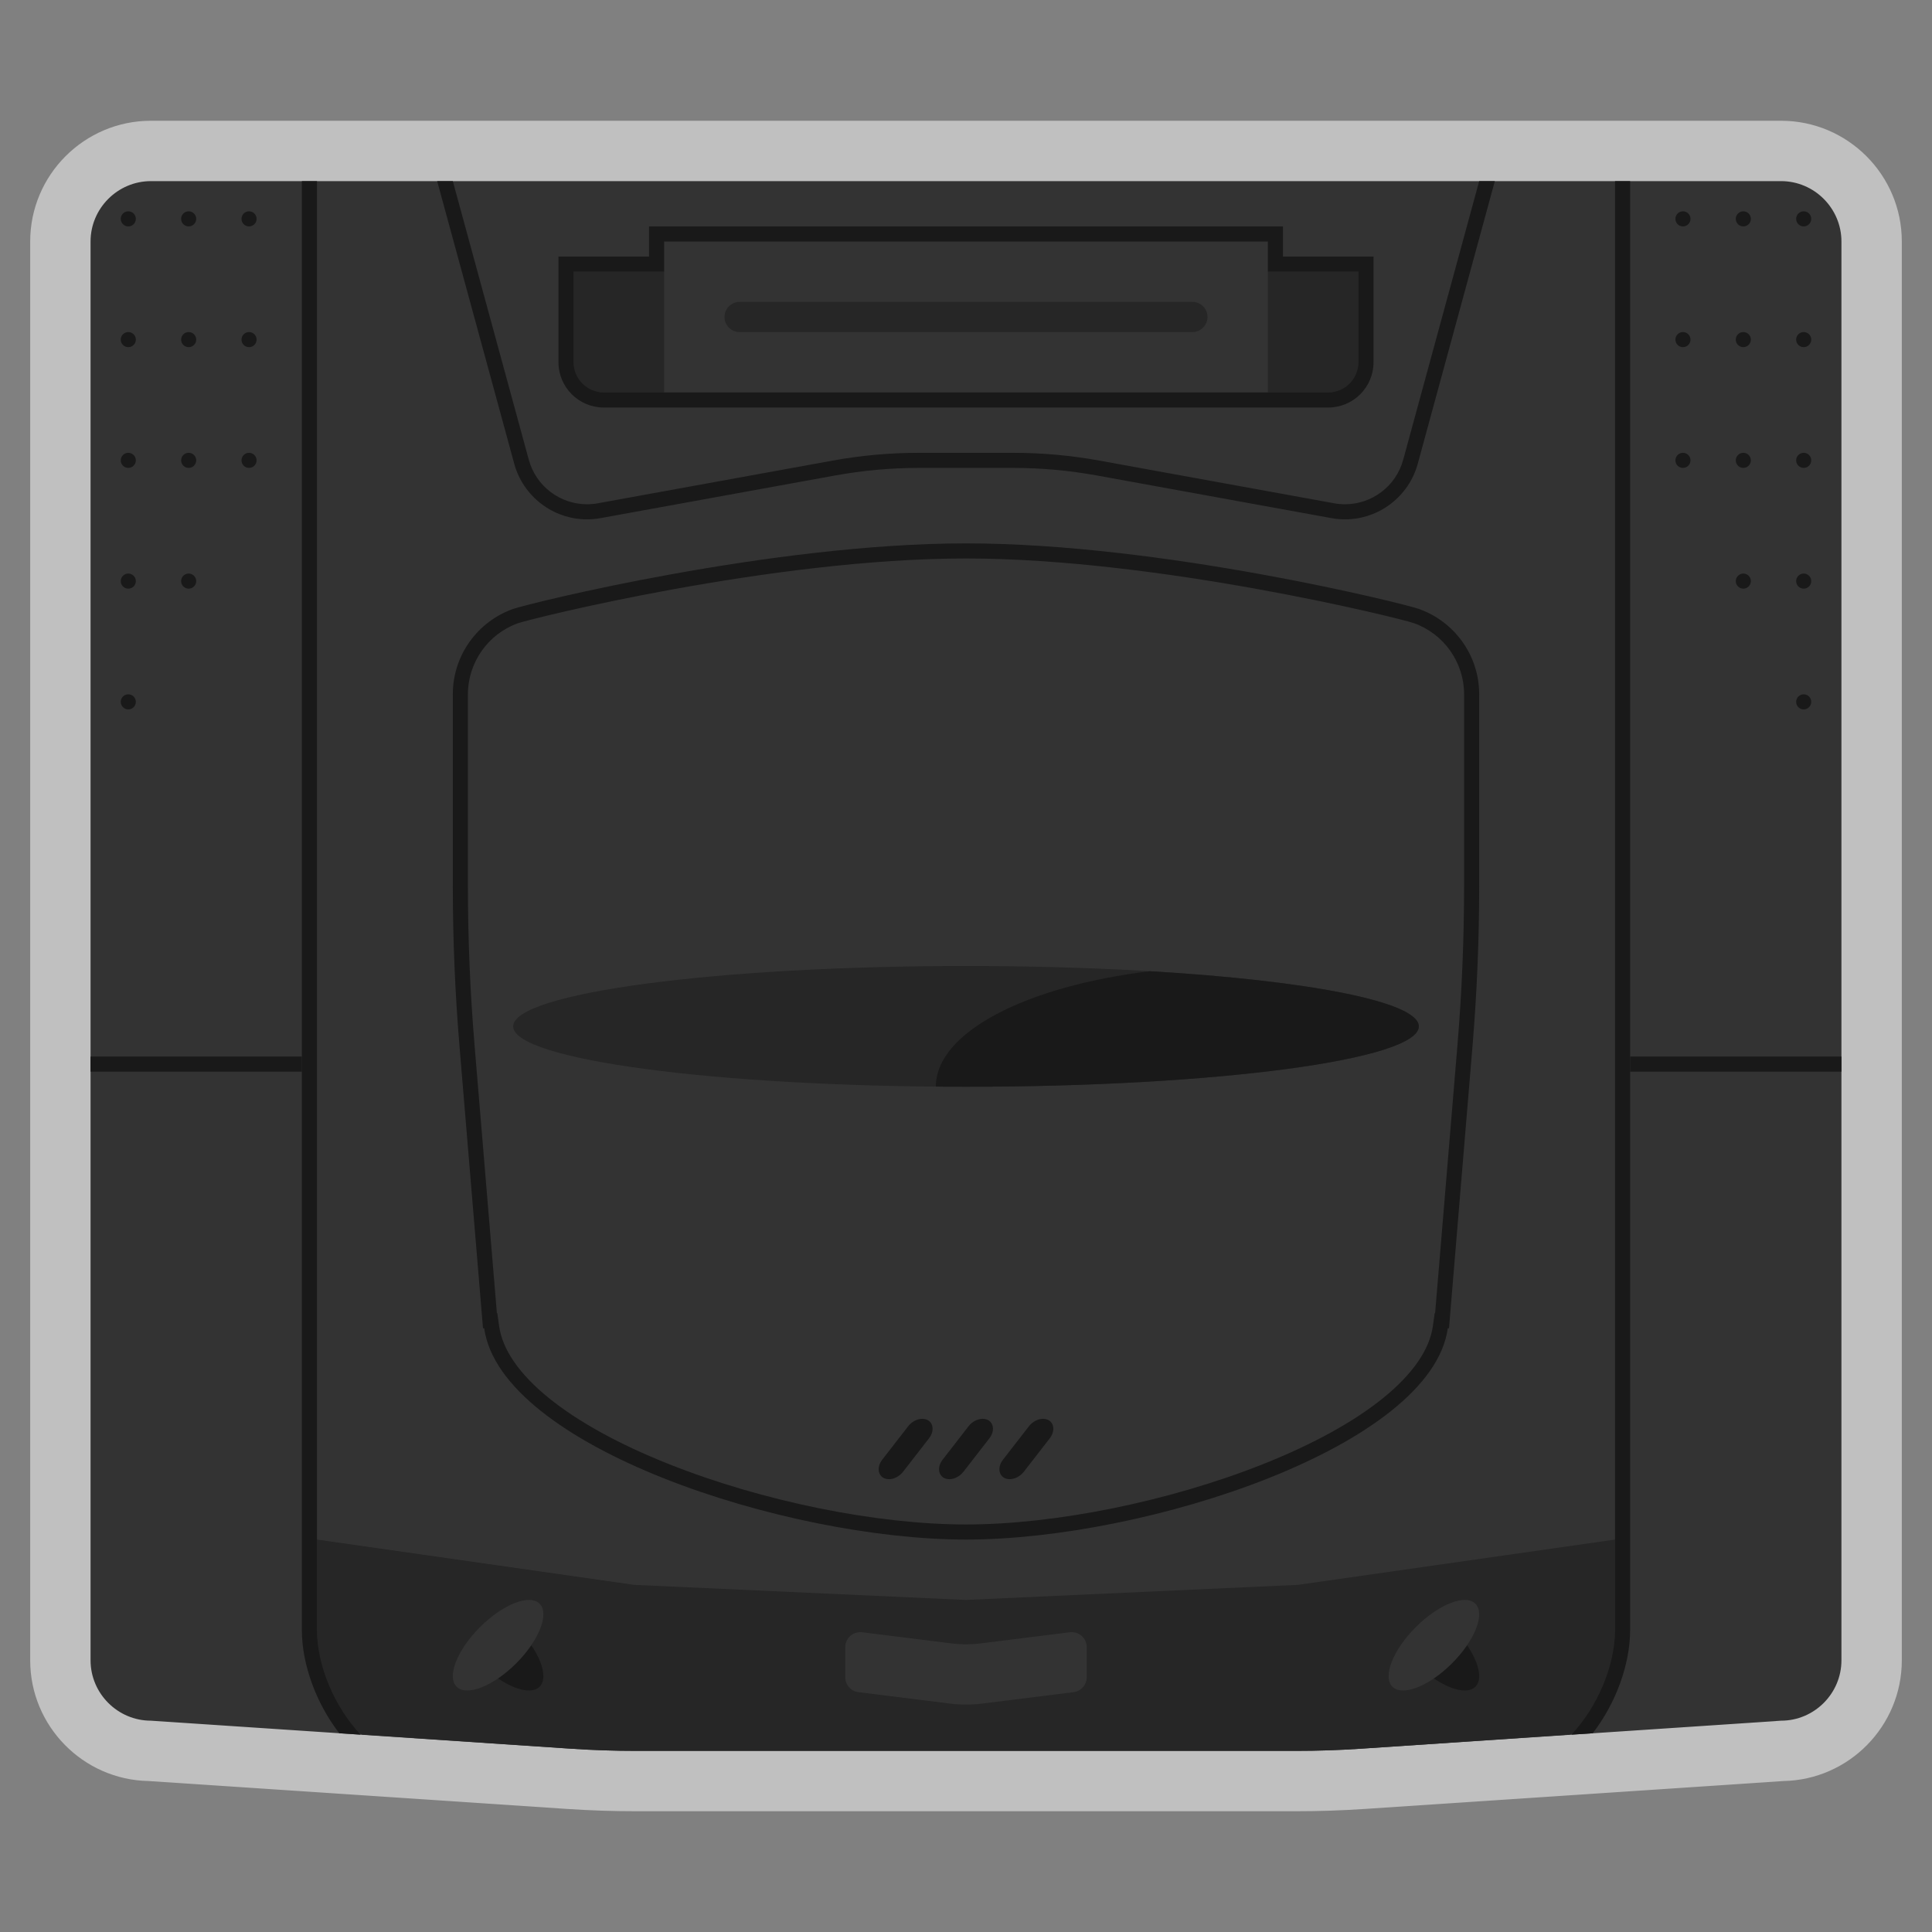 <?xml version="1.0" encoding="UTF-8" standalone="no"?>
<svg
   xmlns:dc="http://purl.org/dc/elements/1.1/"
   xmlns:cc="http://creativecommons.org/ns#"
   xmlns:rdf="http://www.w3.org/1999/02/22-rdf-syntax-ns#"
   xmlns:svg="http://www.w3.org/2000/svg"
   xmlns="http://www.w3.org/2000/svg"
   viewBox="0 0 320 320"
   height="320"
   width="320"
   xml:space="preserve"
   version="1.1"
   id="svg2"><rect x="0" y="0" width="320" height="320" fill="#808080" stroke="none"/><defs
     id="defs6"><clipPath
       id="clipPath16"
       clipPathUnits="userSpaceOnUse"><path
         id="path18"
         d="M 0,256 256,256 256,0 0,0 0,256 Z" /></clipPath><clipPath
       id="clipPath24"
       clipPathUnits="userSpaceOnUse"><path
         id="path26"
         d="M 4,240 252,240 252,16 4,16 4,240 Z" /></clipPath></defs><g
     transform="matrix(1.25,0,0,-1.25,0,320)"
     id="g10"><g
       id="g12"><g
         clip-path="url(#clipPath16)"
         id="g14"><g
           id="g20"><g
             id="g22" /><g
             id="g28"><g
               style="opacity:0.5"
               id="g30"
               clip-path="url(#clipPath24)"><g
                 id="g32"
                 transform="translate(236,240)"><path
                   id="path34"
                   style="fill:#ffffff;fill-opacity:1;fill-rule:nonzero;stroke:none"
                   d="m 0,0 -216,0 c -8.822,0 -16,-7.178 -16,-16 l 0,-188 c 0,-8.719 7.009,-15.831 15.688,-15.997 l 55.527,-3.702 c 2.998,-0.199 6.042,-0.301 9.047,-0.301 l 87.476,0 c 3.005,0 6.049,0.102 9.047,0.301 l 55.527,3.702 C 8.991,-219.831 16,-212.719 16,-204 l 0,188 C 16,-7.178 8.822,0 0,0" /></g></g></g></g><g
           transform="translate(236,28)"
           id="g36"><path
             id="path38"
             style="fill:#333333;fill-opacity:1;fill-rule:nonzero;stroke:none"
             d="M 0,0 -55.747,-3.717 C -58.582,-3.905 -61.421,-4 -64.262,-4 l -87.476,0 c -2.841,0 -5.68,0.095 -8.514,0.283 L -216,0 c -4.4,0 -8,3.6 -8,8 l 0,188 c 0,4.4 3.6,8 8,8 l 216,0 c 4.4,0 8,-3.6 8,-8 L 8,8 C 8,3.6 4.4,0 0,0" /></g><g
           transform="translate(158,212)"
           id="g40"><path
             id="path42"
             style="fill:#262626;fill-opacity:1;fill-rule:nonzero;stroke:none"
             d="m 0,0 -60,0 c -1.104,0 -2,0.896 -2,2 0,1.104 0.896,2 2,2 L 0,4 C 1.104,4 2,3.104 2,2 2,0.896 1.104,0 0,0" /></g><g
           transform="translate(128,184)"
           id="g44"><path
             id="path46"
             style="fill:#191919;fill-opacity:1;fill-rule:nonzero;stroke:none"
             d="M 0,0 C -25.773,0 -57.986,-7.951 -60.096,-8.717 -64.707,-10.392 -68,-14.811 -68,-20 l 0,-25.352 c 0,-7.096 0.295,-14.188 0.884,-21.259 L -64,-104 l 0.157,0 C -61.645,-119.635 -24,-132 0,-132 c 24,0 61.645,12.365 63.843,28 l 0.157,0 3.115,37.389 C 67.705,-59.54 68,-52.448 68,-45.352 L 68,-20 c 0,5.245 -3.364,9.703 -8.053,11.335 C 57.926,-7.96 25.966,0 0,0 M 0,-2 C 25.435,-2 57.384,-9.89 59.29,-10.553 63.304,-11.951 66,-15.747 66,-20 l 0,-25.352 c 0,-7.01 -0.295,-14.107 -0.877,-21.093 L 62.16,-102 l -0.056,0 -0.242,-1.722 c -0.883,-6.282 -9.086,-12.946 -22.504,-18.283 C 26.959,-126.937 11.878,-130 0,-130 c -11.877,0 -26.958,3.063 -39.358,7.995 -13.418,5.337 -21.621,12.001 -22.504,18.283 l -0.242,1.722 -0.056,0 -2.963,35.555 C -65.705,-59.459 -66,-52.362 -66,-45.352 L -66,-20 c 0,4.193 2.647,7.972 6.586,9.403 C -57.796,-10.01 -25.79,-2 0,-2" /></g><g
           transform="translate(196,232)"
           id="g48"><path
             id="path50"
             style="fill:#191919;fill-opacity:1;fill-rule:nonzero;stroke:none"
             d="m 0,0 -10.069,-36.921 c -0.964,-3.532 -4.167,-5.896 -7.712,-5.896 -0.475,0 -0.955,0.042 -1.438,0.129 l -31.103,5.656 C -54.1,-36.346 -57.932,-36 -61.771,-36 l -6.229,0 -6.229,0 c -3.839,0 -7.671,-0.346 -11.449,-1.032 l -31.103,-5.656 c -0.483,-0.087 -0.963,-0.129 -1.438,-0.129 -3.544,0 -6.748,2.364 -7.712,5.896 L -136,0 l -2.073,0 0.143,-0.526 10.07,-36.922 c 1.183,-4.339 5.148,-7.369 9.641,-7.369 0.599,0 1.203,0.054 1.796,0.162 L -85.32,-39 c 3.65,0.664 7.382,1 11.091,1 l 6.229,0 6.229,0 c 3.709,0 7.441,-0.336 11.091,-1 l 31.104,-5.655 c 0.592,-0.108 1.196,-0.162 1.795,-0.162 4.493,0 8.458,3.03 9.641,7.369 L 1.93,-0.526 2.073,0 0,0 Z" /></g><path
           id="path52"
           style="fill:#262626;fill-opacity:1;fill-rule:nonzero;stroke:none"
           d="m 180,204 -12,0 0,16 12,0 0,-16 z" /><path
           id="path54"
           style="fill:#262626;fill-opacity:1;fill-rule:nonzero;stroke:none"
           d="m 88,204 -12,0 0,16 12,0 0,-16 z" /><g
           transform="translate(170,226)"
           id="g56"><path
             id="path58"
             style="fill:#191919;fill-opacity:1;fill-rule:nonzero;stroke:none"
             d="m 0,0 -2,0 -80,0 -2,0 0,-2 0,-2 -10,0 -2,0 0,-2 0,-12 c 0,-3.309 2.691,-6 6,-6 l 96,0 c 3.309,0 6,2.691 6,6 l 0,12 0,2 -2,0 -10,0 0,2 0,2 z m -2,-2 0,-4 12,0 0,-12 c 0,-2.209 -1.791,-4 -4,-4 l -96,0 c -2.209,0 -4,1.791 -4,4 l 0,12 12,0 0,4 80,0" /></g><path
           id="path60"
           style="fill:#191919;fill-opacity:1;fill-rule:nonzero;stroke:none"
           d="m 40,114 -28,0 0,2 28,0 0,-2 z" /><path
           id="path62"
           style="fill:#191919;fill-opacity:1;fill-rule:nonzero;stroke:none"
           d="m 244,114 -28,0 0,2 28,0 0,-2 z" /><g
           transform="translate(128,44)"
           id="g64"><path
             id="path66"
             style="fill:#262626;fill-opacity:1;fill-rule:nonzero;stroke:none"
             d="m 0,0 -44,2 -42,6 0,-12 0,-4 1.178,-3.999 L -84,-16 l 4,-1.847 27.748,-1.87 c 2.834,-0.188 5.673,-0.283 8.514,-0.283 l 87.476,0 c 2.84,0 5.68,0.095 8.515,0.283 L 80,-17.847 84,-16 84.821,-11.999 86,-8 86,-4 86,8 44,2 0,0 Z" /></g><g
           transform="translate(188,120)"
           id="g68"><path
             id="path70"
             style="fill:#262626;fill-opacity:1;fill-rule:nonzero;stroke:none"
             d="m 0,0 c 0,-4.418 -26.863,-8 -60,-8 -33.137,0 -60,3.582 -60,8 0,4.418 26.863,8 60,8 C -26.863,8 0,4.418 0,0" /></g><g
           transform="translate(152.366,127.311)"
           id="g72"><path
             id="path74"
             style="fill:#191919;fill-opacity:1;fill-rule:nonzero;stroke:none"
             d="m 0,0 c -16.401,-1.992 -28.343,-8.082 -28.365,-15.291 1.323,-0.012 2.654,-0.02 3.999,-0.02 33.137,0 60,3.582 60,8 C 35.634,-4.05 20.991,-1.246 0,0" /></g><g
           transform="translate(125.791,60)"
           id="g76"><path
             id="path78"
             style="fill:#191919;fill-opacity:1;fill-rule:nonzero;stroke:none"
             d="M 0,0 0,0 C -1.33,0 -1.809,1.399 -0.886,2.589 L 2.545,7.011 C 3.015,7.617 3.74,8 4.418,8 5.748,8 6.227,6.601 5.304,5.411 L 1.873,0.989 C 1.403,0.383 0.678,0 0,0" /></g><g
           transform="translate(133.791,60)"
           id="g80"><path
             id="path82"
             style="fill:#191919;fill-opacity:1;fill-rule:nonzero;stroke:none"
             d="M 0,0 0,0 C -1.33,0 -1.809,1.399 -0.886,2.589 L 2.545,7.011 C 3.016,7.617 3.74,8 4.418,8 5.748,8 6.227,6.601 5.304,5.411 L 1.873,0.989 C 1.402,0.383 0.678,0 0,0" /></g><g
           transform="translate(117.791,60)"
           id="g84"><path
             id="path86"
             style="fill:#191919;fill-opacity:1;fill-rule:nonzero;stroke:none"
             d="M 0,0 0,0 C -1.33,0 -1.809,1.399 -0.886,2.589 L 2.545,7.011 C 3.015,7.617 3.74,8 4.418,8 5.748,8 6.227,6.601 5.304,5.411 L 1.873,0.989 C 1.403,0.383 0.678,0 0,0" /></g><g
           transform="translate(42,40)"
           id="g88"><path
             id="path90"
             style="fill:#191919;fill-opacity:1;fill-rule:nonzero;stroke:none"
             d="m 0,0 0,192 -2,0 0,-192 c 0,-4.553 1.905,-9.721 4.958,-13.664 L 5.78,-13.852 C 2.332,-10.191 0,-4.719 0,0" /></g><g
           transform="translate(214,232)"
           id="g92"><path
             id="path94"
             style="fill:#191919;fill-opacity:1;fill-rule:nonzero;stroke:none"
             d="m 0,0 0,-192 c 0,-4.719 -2.332,-10.191 -5.78,-13.852 l 2.822,0.188 C 0.095,-201.721 2,-196.553 2,-192 L 2,0 0,0 Z" /></g><g
           transform="translate(18,227)"
           id="g96"><path
             id="path98"
             style="fill:#191919;fill-opacity:1;fill-rule:nonzero;stroke:none"
             d="m 0,0 c 0,-0.552 -0.448,-1 -1,-1 -0.552,0 -1,0.448 -1,1 0,0.552 0.448,1 1,1 0.552,0 1,-0.448 1,-1" /></g><g
           transform="translate(26,227)"
           id="g100"><path
             id="path102"
             style="fill:#191919;fill-opacity:1;fill-rule:nonzero;stroke:none"
             d="m 0,0 c 0,-0.552 -0.448,-1 -1,-1 -0.552,0 -1,0.448 -1,1 0,0.552 0.448,1 1,1 0.552,0 1,-0.448 1,-1" /></g><g
           transform="translate(34,227)"
           id="g104"><path
             id="path106"
             style="fill:#191919;fill-opacity:1;fill-rule:nonzero;stroke:none"
             d="m 0,0 c 0,-0.552 -0.448,-1 -1,-1 -0.552,0 -1,0.448 -1,1 0,0.552 0.448,1 1,1 0.552,0 1,-0.448 1,-1" /></g><g
           transform="translate(18,211)"
           id="g108"><path
             id="path110"
             style="fill:#191919;fill-opacity:1;fill-rule:nonzero;stroke:none"
             d="m 0,0 c 0,-0.552 -0.448,-1 -1,-1 -0.552,0 -1,0.448 -1,1 0,0.552 0.448,1 1,1 0.552,0 1,-0.448 1,-1" /></g><g
           transform="translate(26,211)"
           id="g112"><path
             id="path114"
             style="fill:#191919;fill-opacity:1;fill-rule:nonzero;stroke:none"
             d="m 0,0 c 0,-0.552 -0.448,-1 -1,-1 -0.552,0 -1,0.448 -1,1 0,0.552 0.448,1 1,1 0.552,0 1,-0.448 1,-1" /></g><g
           transform="translate(34,211)"
           id="g116"><path
             id="path118"
             style="fill:#191919;fill-opacity:1;fill-rule:nonzero;stroke:none"
             d="m 0,0 c 0,-0.552 -0.448,-1 -1,-1 -0.552,0 -1,0.448 -1,1 0,0.552 0.448,1 1,1 0.552,0 1,-0.448 1,-1" /></g><g
           transform="translate(18,195)"
           id="g120"><path
             id="path122"
             style="fill:#191919;fill-opacity:1;fill-rule:nonzero;stroke:none"
             d="m 0,0 c 0,-0.552 -0.448,-1 -1,-1 -0.552,0 -1,0.448 -1,1 0,0.552 0.448,1 1,1 0.552,0 1,-0.448 1,-1" /></g><g
           transform="translate(26,195)"
           id="g124"><path
             id="path126"
             style="fill:#191919;fill-opacity:1;fill-rule:nonzero;stroke:none"
             d="m 0,0 c 0,-0.552 -0.448,-1 -1,-1 -0.552,0 -1,0.448 -1,1 0,0.552 0.448,1 1,1 0.552,0 1,-0.448 1,-1" /></g><g
           transform="translate(34,195)"
           id="g128"><path
             id="path130"
             style="fill:#191919;fill-opacity:1;fill-rule:nonzero;stroke:none"
             d="m 0,0 c 0,-0.552 -0.448,-1 -1,-1 -0.552,0 -1,0.448 -1,1 0,0.552 0.448,1 1,1 0.552,0 1,-0.448 1,-1" /></g><g
           transform="translate(18,179)"
           id="g132"><path
             id="path134"
             style="fill:#191919;fill-opacity:1;fill-rule:nonzero;stroke:none"
             d="m 0,0 c 0,-0.552 -0.448,-1 -1,-1 -0.552,0 -1,0.448 -1,1 0,0.552 0.448,1 1,1 0.552,0 1,-0.448 1,-1" /></g><g
           transform="translate(26,179)"
           id="g136"><path
             id="path138"
             style="fill:#191919;fill-opacity:1;fill-rule:nonzero;stroke:none"
             d="m 0,0 c 0,-0.552 -0.448,-1 -1,-1 -0.552,0 -1,0.448 -1,1 0,0.552 0.448,1 1,1 0.552,0 1,-0.448 1,-1" /></g><g
           transform="translate(18,163)"
           id="g140"><path
             id="path142"
             style="fill:#191919;fill-opacity:1;fill-rule:nonzero;stroke:none"
             d="m 0,0 c 0,-0.552 -0.448,-1 -1,-1 -0.552,0 -1,0.448 -1,1 0,0.552 0.448,1 1,1 0.552,0 1,-0.448 1,-1" /></g><g
           transform="translate(238,227)"
           id="g144"><path
             id="path146"
             style="fill:#191919;fill-opacity:1;fill-rule:nonzero;stroke:none"
             d="M 0,0 C 0,-0.552 0.447,-1 1,-1 1.553,-1 2,-0.552 2,0 2,0.552 1.553,1 1,1 0.447,1 0,0.552 0,0" /></g><g
           transform="translate(230,227)"
           id="g148"><path
             id="path150"
             style="fill:#191919;fill-opacity:1;fill-rule:nonzero;stroke:none"
             d="M 0,0 C 0,-0.552 0.447,-1 1,-1 1.553,-1 2,-0.552 2,0 2,0.552 1.553,1 1,1 0.447,1 0,0.552 0,0" /></g><g
           transform="translate(222,227)"
           id="g152"><path
             id="path154"
             style="fill:#191919;fill-opacity:1;fill-rule:nonzero;stroke:none"
             d="M 0,0 C 0,-0.552 0.447,-1 1,-1 1.553,-1 2,-0.552 2,0 2,0.552 1.553,1 1,1 0.447,1 0,0.552 0,0" /></g><g
           transform="translate(238,211)"
           id="g156"><path
             id="path158"
             style="fill:#191919;fill-opacity:1;fill-rule:nonzero;stroke:none"
             d="M 0,0 C 0,-0.552 0.447,-1 1,-1 1.553,-1 2,-0.552 2,0 2,0.552 1.553,1 1,1 0.447,1 0,0.552 0,0" /></g><g
           transform="translate(230,211)"
           id="g160"><path
             id="path162"
             style="fill:#191919;fill-opacity:1;fill-rule:nonzero;stroke:none"
             d="M 0,0 C 0,-0.552 0.447,-1 1,-1 1.553,-1 2,-0.552 2,0 2,0.552 1.553,1 1,1 0.447,1 0,0.552 0,0" /></g><g
           transform="translate(222,211)"
           id="g164"><path
             id="path166"
             style="fill:#191919;fill-opacity:1;fill-rule:nonzero;stroke:none"
             d="M 0,0 C 0,-0.552 0.447,-1 1,-1 1.553,-1 2,-0.552 2,0 2,0.552 1.553,1 1,1 0.447,1 0,0.552 0,0" /></g><g
           transform="translate(238,195)"
           id="g168"><path
             id="path170"
             style="fill:#191919;fill-opacity:1;fill-rule:nonzero;stroke:none"
             d="M 0,0 C 0,-0.552 0.447,-1 1,-1 1.553,-1 2,-0.552 2,0 2,0.552 1.553,1 1,1 0.447,1 0,0.552 0,0" /></g><g
           transform="translate(230,195)"
           id="g172"><path
             id="path174"
             style="fill:#191919;fill-opacity:1;fill-rule:nonzero;stroke:none"
             d="M 0,0 C 0,-0.552 0.447,-1 1,-1 1.553,-1 2,-0.552 2,0 2,0.552 1.553,1 1,1 0.447,1 0,0.552 0,0" /></g><g
           transform="translate(222,195)"
           id="g176"><path
             id="path178"
             style="fill:#191919;fill-opacity:1;fill-rule:nonzero;stroke:none"
             d="M 0,0 C 0,-0.552 0.447,-1 1,-1 1.553,-1 2,-0.552 2,0 2,0.552 1.553,1 1,1 0.447,1 0,0.552 0,0" /></g><g
           transform="translate(238,179)"
           id="g180"><path
             id="path182"
             style="fill:#191919;fill-opacity:1;fill-rule:nonzero;stroke:none"
             d="M 0,0 C 0,-0.552 0.447,-1 1,-1 1.553,-1 2,-0.552 2,0 2,0.552 1.553,1 1,1 0.447,1 0,0.552 0,0" /></g><g
           transform="translate(230,179)"
           id="g184"><path
             id="path186"
             style="fill:#191919;fill-opacity:1;fill-rule:nonzero;stroke:none"
             d="M 0,0 C 0,-0.552 0.447,-1 1,-1 1.553,-1 2,-0.552 2,0 2,0.552 1.553,1 1,1 0.447,1 0,0.552 0,0" /></g><g
           transform="translate(238,163)"
           id="g188"><path
             id="path190"
             style="fill:#191919;fill-opacity:1;fill-rule:nonzero;stroke:none"
             d="M 0,0 C 0,-0.552 0.447,-1 1,-1 1.553,-1 2,-0.552 2,0 2,0.552 1.553,1 1,1 0.447,1 0,0.552 0,0" /></g><g
           transform="translate(142.248,31.781)"
           id="g192"><path
             id="path194"
             style="fill:#333333;fill-opacity:1;fill-rule:nonzero;stroke:none"
             d="m 0,0 -12.14,-1.518 c -1.4,-0.174 -2.817,-0.174 -4.216,0 L -28.496,0 c -1.001,0.125 -1.752,0.976 -1.752,1.984 l 0,3.969 c 0,1.203 1.054,2.134 2.248,1.984 l 11.768,-1.47 c 1.317,-0.165 2.65,-0.165 3.968,0 l 11.768,1.47 C 0.697,8.087 1.752,7.156 1.752,5.953 l 0,-3.969 C 1.752,0.976 1.001,0.125 0,0" /></g><g
           transform="translate(71.498,32.502)"
           id="g196"><path
             id="path198"
             style="fill:#191919;fill-opacity:1;fill-rule:nonzero;stroke:none"
             d="m 0,0 c -1.326,-1.325 -4.861,0.062 -7.897,3.098 -3.037,3.036 1.763,7.836 4.799,4.799 C -0.062,4.861 1.325,1.326 0,0" /></g><g
           transform="translate(71.498,43.497)"
           id="g200"><path
             id="path202"
             style="fill:#333333;fill-opacity:1;fill-rule:nonzero;stroke:none"
             d="m 0,0 c 1.325,-1.325 -0.062,-4.861 -3.098,-7.897 -3.036,-3.037 -6.571,-4.423 -7.897,-3.098 -1.325,1.326 0.061,4.861 3.098,7.897 C -4.861,-0.062 -1.326,1.325 0,0" /></g><g
           transform="translate(195.497,32.502)"
           id="g204"><path
             id="path206"
             style="fill:#191919;fill-opacity:1;fill-rule:nonzero;stroke:none"
             d="m 0,0 c -1.325,-1.325 -4.86,0.062 -7.896,3.098 -3.037,3.036 1.762,7.836 4.798,4.799 C -0.062,4.861 1.326,1.326 0,0" /></g><g
           transform="translate(195.497,43.497)"
           id="g208"><path
             id="path210"
             style="fill:#333333;fill-opacity:1;fill-rule:nonzero;stroke:none"
             d="m 0,0 c 1.326,-1.325 -0.062,-4.861 -3.098,-7.897 -3.036,-3.037 -6.571,-4.423 -7.896,-3.098 -1.326,1.326 0.061,4.861 3.098,7.897 C -4.86,-0.062 -1.325,1.325 0,0" /></g></g></g></g></svg>